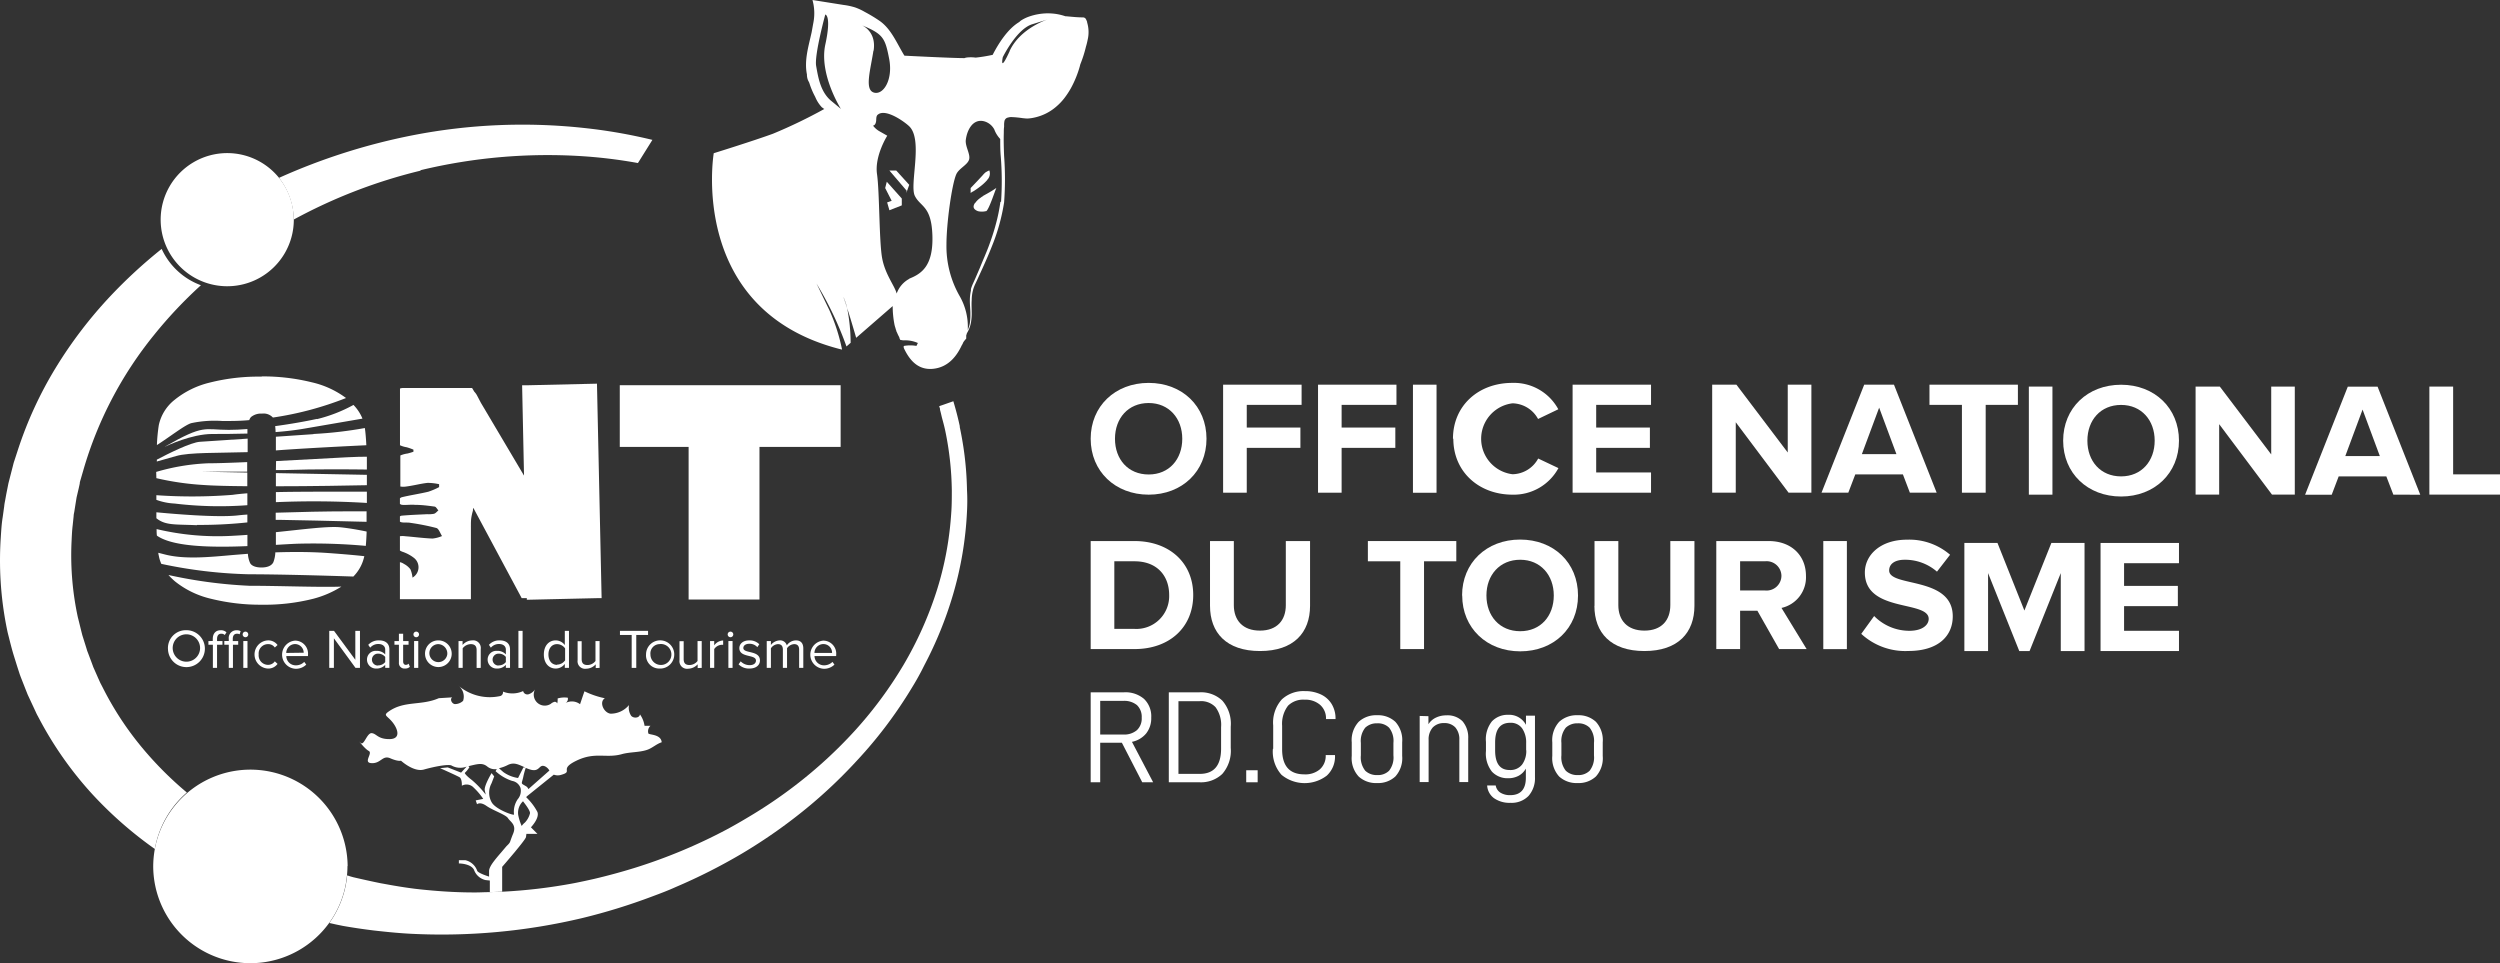 <svg xmlns="http://www.w3.org/2000/svg" viewBox="0 0 419.83 161.76"><rect x="0" y="0" width="419.83" height="161.76" fill="#333333" stroke="none"/><defs><style>.cls-1{fill:#fff;}</style></defs><title>ont blanc</title><g id="Calque_2" data-name="Calque 2"><g id="Calque_1-2" data-name="Calque 1"><path class="cls-1" d="M183.16,73.68c0-5.47,4.11-9.38,9.74-9.38s9.71,3.91,9.71,9.38-4.09,9.39-9.71,9.39-9.74-3.92-9.74-9.39m15.38,0c0-3.4-2.21-6-5.64-6s-5.66,2.55-5.66,6,2.2,6,5.66,6,5.64-2.58,5.64-6"/><polygon class="cls-1" points="205.4 82.74 205.4 64.6 218.58 64.6 218.58 67.99 209.37 67.99 209.37 71.8 218.38 71.8 218.38 75.21 209.37 75.21 209.37 82.74 205.4 82.74"/><polygon class="cls-1" points="221.34 82.74 221.34 64.6 234.51 64.6 234.51 67.99 225.3 67.99 225.3 71.8 234.32 71.8 234.32 75.21 225.3 75.21 225.3 82.74 221.34 82.74"/><rect class="cls-1" x="237.28" y="64.6" width="3.96" height="18.15"/><path class="cls-1" d="M244,73.68c0-5.6,4.33-9.38,9.94-9.38a8.47,8.47,0,0,1,7.75,4.43l-3.4,1.63A5,5,0,0,0,254,67.73a6,6,0,0,0,0,11.91A5,5,0,0,0,258.31,77l3.4,1.61A8.53,8.53,0,0,1,254,83.07c-5.61,0-9.94-3.81-9.94-9.39"/><polygon class="cls-1" points="264.09 82.74 264.09 64.6 277.26 64.6 277.26 67.99 268.05 67.99 268.05 71.8 277.07 71.8 277.07 75.21 268.05 75.21 268.05 79.34 277.26 79.34 277.26 82.74 264.09 82.74"/><polygon class="cls-1" points="300.36 82.74 291.49 70.91 291.49 82.74 287.53 82.74 287.53 64.6 291.6 64.6 300.22 75.99 300.22 64.6 304.19 64.6 304.19 82.74 300.36 82.74"/><path class="cls-1" d="M320.73,82.74l-1.17-3.07h-8l-1.17,3.07h-4.5l7.17-18.14h5l7.17,18.14Zm-5.16-14.28-2.9,7.8h5.8Z"/><polygon class="cls-1" points="329.47 82.74 329.47 67.99 324.02 67.99 324.02 64.6 338.87 64.6 338.87 67.99 333.46 67.99 333.46 82.74 329.47 82.74"/><rect class="cls-1" x="340.71" y="64.92" width="3.96" height="18.15"/><path class="cls-1" d="M346.47,74c0-5.47,4.1-9.39,9.73-9.39s9.72,3.92,9.72,9.39-4.1,9.38-9.72,9.38-9.73-3.91-9.73-9.38m15.37,0c0-3.41-2.2-6-5.64-6s-5.66,2.55-5.66,6,2.21,6,5.66,6,5.64-2.59,5.64-6"/><polygon class="cls-1" points="381.54 83.06 372.67 71.23 372.67 83.06 368.71 83.06 368.71 64.92 372.78 64.92 381.41 76.31 381.41 64.92 385.37 64.92 385.37 83.06 381.54 83.06"/><path class="cls-1" d="M401.92,83.07,400.74,80h-8l-1.17,3.08H387.1l7.17-18.15h5l7.17,18.15Zm-5.17-14.29-2.9,7.81h5.8Z"/><polygon class="cls-1" points="407.97 83.06 407.97 64.92 411.96 64.92 411.96 79.66 419.83 79.66 419.83 83.06 407.97 83.06"/><path class="cls-1" d="M183.16,109V90.86h7.35c5.83,0,9.87,3.62,9.87,9.06s-4,9.08-9.85,9.08Zm13.18-9.08c0-3.19-2-5.66-5.81-5.66h-3.4v11.35h3.38a5.51,5.51,0,0,0,5.83-5.69"/><path class="cls-1" d="M203.2,101.74V90.86h4v10.77c0,2.53,1.5,4.27,4.38,4.27s4.35-1.74,4.35-4.27V90.86H220v10.88c0,4.49-2.73,7.59-8.4,7.59s-8.4-3.1-8.4-7.59"/><polygon class="cls-1" points="235.15 109 235.15 94.26 229.71 94.26 229.71 90.86 244.56 90.86 244.56 94.26 239.14 94.26 239.14 109 235.15 109"/><path class="cls-1" d="M245.53,100c0-5.47,4.1-9.39,9.74-9.39S265,94.48,265,100s-4.1,9.38-9.71,9.38-9.74-3.91-9.74-9.38m15.38,0c0-3.4-2.21-6-5.64-6s-5.67,2.56-5.67,6,2.21,6,5.67,6,5.64-2.58,5.64-6"/><path class="cls-1" d="M267.77,101.74V90.86h4v10.77c0,2.53,1.5,4.27,4.38,4.27s4.35-1.74,4.35-4.27V90.86h4.05v10.88c0,4.49-2.73,7.59-8.4,7.59s-8.4-3.1-8.4-7.59"/><path class="cls-1" d="M298.77,109l-3.65-6.44h-2.9V109h-4V90.86H297c3.88,0,6.28,2.47,6.28,5.85a5.26,5.26,0,0,1-4.11,5.38l4.22,6.91Zm.39-12.32a2.49,2.49,0,0,0-2.76-2.42h-4.18v4.9h4.18a2.5,2.5,0,0,0,2.76-2.48"/><rect class="cls-1" x="306.19" y="90.86" width="3.96" height="18.15"/><path class="cls-1" d="M312.56,106.45l2.17-3a8.29,8.29,0,0,0,5.92,2.48c2.2,0,3.24-1,3.24-2,0-3.16-10.72-1-10.72-7.78,0-3,2.68-5.52,7.06-5.52a10.49,10.49,0,0,1,7.25,2.53L325.28,96a8.13,8.13,0,0,0-5.41-2c-1.68,0-2.62.71-2.62,1.8,0,2.86,10.68.93,10.68,7.7,0,3.32-2.45,5.82-7.45,5.82a10.89,10.89,0,0,1-7.92-2.88"/><polygon class="cls-1" points="346.07 109.33 346.07 96.24 340.83 109.33 339.1 109.33 333.86 96.24 333.86 109.33 329.88 109.33 329.88 91.18 335.44 91.18 339.96 102.53 344.49 91.18 350.06 91.18 350.06 109.33 346.07 109.33"/><polygon class="cls-1" points="352.75 109.33 352.75 91.18 365.92 91.18 365.92 94.58 356.7 94.58 356.7 98.39 365.73 98.39 365.73 101.79 356.7 101.79 356.7 105.93 365.92 105.93 365.92 109.33 352.75 109.33"/><path class="cls-1" d="M184.76,124.73v6.64h-1.6V116.26h5.61a4.8,4.8,0,0,1,3.34,1.1,4.05,4.05,0,0,1,1.22,3.15,4.11,4.11,0,0,1-.86,2.67,4.18,4.18,0,0,1-2.38,1.4l3.56,6.79h-1.83l-3.42-6.64Zm3.88-1.38a3.27,3.27,0,0,0,2.28-.73,2.67,2.67,0,0,0,.81-2.09,2.72,2.72,0,0,0-.8-2.12,3.36,3.36,0,0,0-2.29-.71h-3.88v5.65Z"/><path class="cls-1" d="M201.44,116.26a5.19,5.19,0,0,1,3.82,1.39,5.9,5.9,0,0,1,1.42,4.39v3.54a5.91,5.91,0,0,1-1.42,4.39,5.19,5.19,0,0,1-3.82,1.4h-5.16V116.26Zm3.62,9.41V122.1a5,5,0,0,0-.94-3.35,3.33,3.33,0,0,0-2.65-1H197.9v12.21h3.57q3.59,0,3.59-4.25"/><rect class="cls-1" x="209.28" y="129.35" width="1.92" height="2.02"/><path class="cls-1" d="M213.81,125.76v-3.92a5.84,5.84,0,0,1,1.45-4.39,5.36,5.36,0,0,1,3.87-1.39,6.17,6.17,0,0,1,2.71.57,4.17,4.17,0,0,1,1.8,1.62,4.64,4.64,0,0,1,.64,2.43v.07h-1.6v-.07a3,3,0,0,0-1-2.32,3.76,3.76,0,0,0-2.6-.86,3.62,3.62,0,0,0-2.77,1,5,5,0,0,0-1,3.38v3.94c0,2.82,1.25,4.22,3.74,4.22a3.76,3.76,0,0,0,2.58-.83,3,3,0,0,0,1-2.32v-.09h1.56v.09a4.33,4.33,0,0,1-1.39,3.37,6.12,6.12,0,0,1-7.59-.14,5.84,5.84,0,0,1-1.45-4.39"/><path class="cls-1" d="M227,126.94v-2.27a4.53,4.53,0,0,1,1.17-3.46,4.32,4.32,0,0,1,3.1-1.1,4.24,4.24,0,0,1,3.05,1.1,4.57,4.57,0,0,1,1.15,3.46v2.27a4.57,4.57,0,0,1-1.15,3.46,4.24,4.24,0,0,1-3.05,1.1,4.31,4.31,0,0,1-3.1-1.09,4.53,4.53,0,0,1-1.17-3.47m7-.09v-2.09a3.56,3.56,0,0,0-.73-2.56,2.66,2.66,0,0,0-2-.73,2.77,2.77,0,0,0-2,.73,3.56,3.56,0,0,0-.74,2.56v2.09a3.6,3.6,0,0,0,.74,2.58,2.77,2.77,0,0,0,2,.73,2.66,2.66,0,0,0,2-.73,3.6,3.6,0,0,0,.73-2.58"/><path class="cls-1" d="M239.88,120.27v1.35a3,3,0,0,1,1.26-1.11,4,4,0,0,1,1.75-.38,3.53,3.53,0,0,1,2.72,1,4.18,4.18,0,0,1,.95,2.91v7.29h-1.49v-7.08a3,3,0,0,0-.68-2.1,2.46,2.46,0,0,0-1.88-.72,2.53,2.53,0,0,0-1.9.73,3,3,0,0,0-.7,2.09v7.08h-1.5v-11.1Z"/><path class="cls-1" d="M249.69,131.91h1.49a1.76,1.76,0,0,0,.75,1.18,3,3,0,0,0,1.7.44c1.73,0,2.61-1,2.61-2.91v-1.55a3.08,3.08,0,0,1-1.2,1.2,3.64,3.64,0,0,1-1.81.42,3.56,3.56,0,0,1-2.69-1.11,4.9,4.9,0,0,1-1-3.47v-1.53a4.83,4.83,0,0,1,1-3.44,3.62,3.62,0,0,1,2.72-1.1,3.18,3.18,0,0,1,3,1.69v-1.55h1.51v10.31a4.47,4.47,0,0,1-1.09,3.18,3.94,3.94,0,0,1-3,1.15,4.55,4.55,0,0,1-2.79-.78,2.86,2.86,0,0,1-1.15-2.13m6.55-5.91v-1.2a4.15,4.15,0,0,0-.68-2.49,2.33,2.33,0,0,0-2-.93c-1.69,0-2.53,1.1-2.53,3.31V126c0,2.21.81,3.31,2.44,3.31a2.47,2.47,0,0,0,2.09-.92,3.85,3.85,0,0,0,.7-2.41"/><path class="cls-1" d="M260.68,126.94v-2.27a4.57,4.57,0,0,1,1.16-3.46,4.34,4.34,0,0,1,3.11-1.1,4.24,4.24,0,0,1,3.05,1.1,4.57,4.57,0,0,1,1.15,3.46v2.27A4.57,4.57,0,0,1,268,130.4a4.24,4.24,0,0,1-3.05,1.1,4.34,4.34,0,0,1-3.11-1.09,4.57,4.57,0,0,1-1.16-3.47m7-.09v-2.09a3.56,3.56,0,0,0-.73-2.56,2.67,2.67,0,0,0-2-.73,2.77,2.77,0,0,0-2,.73,3.56,3.56,0,0,0-.74,2.56v2.09a3.6,3.6,0,0,0,.74,2.58,2.77,2.77,0,0,0,2,.73,2.67,2.67,0,0,0,2-.73,3.6,3.6,0,0,0,.73-2.58"/><path class="cls-1" d="M84.33,149.74v-4.17s3.91-4.48,4-5l.07-.54h1.85l-1.09-1.1s1.48-1.53,1.09-2.57a9.35,9.35,0,0,0-1.88-2.47l.08-.14L93,130.09a1.9,1.9,0,0,0,1.33,0c2-.57-.57-.9,2.54-2.38s4.92-.33,7.54-1.06c1.36-.38,2.86-.28,4.18-.7.93-.29,1.6-1,2.53-1.3-.11-1.39-2.16-1.22-2.24-1.49a1.25,1.25,0,0,1,.36-1.28h-1a4.39,4.39,0,0,0-.77-1.91c-.08.62-1.07.71-1.48.23a2.47,2.47,0,0,1-.36-1.8,4,4,0,0,1-3.11,1.45c-1.18-.18-1.94-2-.94-2.59a14.33,14.33,0,0,1-3.43-1.17c-.25.72-.5,1.45-.74,2.17a2.27,2.27,0,0,0-2.46-.19.81.81,0,0,0,.4-.9,4.08,4.08,0,0,0-1.7.12c0,.28,0,.56-.08.84a.44.44,0,0,0-.42-.28,1.63,1.63,0,0,0-.66.35,1.85,1.85,0,0,1-2.64-2.42,2.11,2.11,0,0,1-1,.78.73.73,0,0,1-1-.51,4.25,4.25,0,0,1-3.39.09.65.65,0,0,1-.56.77,8.13,8.13,0,0,1-6.93-1.78,2.33,2.33,0,0,1,.8,2.56,2,2,0,0,1-1.4.55c-.51-.08-.86-.84-.43-1.13l-2.25.14c-3,1.31-5.84.36-8.48,2.28-.9.65-.16.65.74,1.8s1.39,2.79-.57,2.79-2.13-.92-2.95-1-1.32,2.26-1.89,1.6.66,1,1.39,1.39-1.06,2,.5,2.05,1.8-1.39,3.11-.82,1.8.41,1.8.41.17.15.44.36c.71.54,2.17,1.47,3.41,1.12,1.73-.49,3.94-.91,4.59-.7a3,3,0,0,0,2.57.21c1.78-.41,2.6-.74,3.5,0a2,2,0,0,0,1.58.41l-.21.35A7.6,7.6,0,0,0,86,131.14a1.8,1.8,0,0,1,1.42,1.21,2.17,2.17,0,0,1-.49,1.88,3.73,3.73,0,0,0-.61,2.54c.11.28-3.11-.82-3.77-2.07a3.3,3.3,0,0,1,0-3.17l.44-1.15-.44-.55s-1.31,2.19-1.14,2.9l.16.71A16,16,0,0,0,79.25,131c-1.2-.92-1.2-1.2-1.2-1.2a4.73,4.73,0,0,0,.76-.93c.06-.21-.38-.21-.38-.21l-1,1.09-2.24-.88L73.9,129s2.84,1.26,3.28,1.53.38,1.42.38,1.42a1.63,1.63,0,0,1,2,.33,10.85,10.85,0,0,1,1.59,1.88l-1.26.25.22.65s.49-.49,1.59.28,3.25,1.47,3.62,2.07,1.47,1.08.86,2.57c-.21.5-.37.95-.5,1.33s-.47.6-.72.9c-1.47,1.76-2.79,3.11-2.83,4.05l0,.95s-1.88-.58-2-1a2.76,2.76,0,0,0-2-1.76l-1.07,0V145s2,0,2.54,1.07a2.69,2.69,0,0,0,1.93,1.72l.73.08,0,1.95Zm4.81-20.48c1.56.41,1.34-1,2.38-.57a1.7,1.7,0,0,1,.74.71l-3.53,3.12a.9.9,0,0,0-.42-.5c-.92-.55-.72-.27-.44-1.53a12.46,12.46,0,0,1,.42-1.54,6,6,0,0,0,.85.31M87,130.65a5.64,5.64,0,0,1-2.48-1l-.73-.64a6.16,6.16,0,0,0,1.5-.55c1.09-.54,1.88,0,2.91.42h-.31Zm.85,3.94c.49.61,1.23,1.64,1.15,2a3.46,3.46,0,0,1-.86,1.55,2.51,2.51,0,0,0-.53.57,8.44,8.44,0,0,1-.58-1.82,2.63,2.63,0,0,1,.82-2.35"/><path class="cls-1" d="M142.26,51.72a8.35,8.35,0,0,0-.63-1.87c0,.07.28.8.63,1.87"/><path class="cls-1" d="M161.19,71.62c-.25-1.16-.54-2.32-.87-3.47-.07-.26-.15-.51-.22-.77l-1.74.61-.64.22c.05.15.09.3.14.44l0,.18c.13.44.22.89.33,1.33.18.66.36,1.32.51,2a52.15,52.15,0,0,1,1.14,10.19c0,1.14,0,2.28-.07,3.42s-.19,2.57-.36,3.85a54.14,54.14,0,0,1-2.1,9.57,61.16,61.16,0,0,1-5.58,12.47,68.25,68.25,0,0,1-8.13,11,76.56,76.56,0,0,1-10.06,9.24,79.05,79.05,0,0,1-7.8,5.28c-1.21.73-2.43,1.43-3.67,2.1a90,90,0,0,1-15.7,6.53q-3.26,1-6.57,1.78c-1.1.25-2.21.49-3.32.71a89.45,89.45,0,0,1-12.2,1.45l-2.16.07c-.82,0-1.65.06-2.47.05-2.39,0-4.78-.12-7.16-.33-1-.09-1.94-.18-2.91-.3-1.56-.2-3.12-.45-4.67-.74l-1-.18c-1.53-.31-3-.64-4.56-1l-.5-.14L58.3,147a16.13,16.13,0,0,1-3,8c.54.11,1.08.25,1.62.35l.68.14c1.7.3,3.4.55,5.11.76l1.09.12c1.73.19,3.46.35,5.2.44a102.06,102.06,0,0,0,28.83-2.65,100,100,0,0,0,11.65-3.6c1.35-.5,2.68-1,4-1.6a95.17,95.17,0,0,0,11-5.55,88.29,88.29,0,0,0,11.72-8.3,82.78,82.78,0,0,0,6.94-6.56c1.1-1.17,2.18-2.35,3.21-3.58.77-.91,1.51-1.84,2.24-2.79q2.17-2.85,4.07-5.91c.62-1,1.23-2,1.81-3.09.29-.52.55-1.06.82-1.59A64.14,64.14,0,0,0,160,100a59.21,59.21,0,0,0,2.39-14.1c.06-1.19.07-2.39,0-3.59a55.14,55.14,0,0,0-.59-7.14c-.18-1.18-.39-2.36-.64-3.53"/><path class="cls-1" d="M31.37,133.08a59,59,0,0,1-7.26-7.23,53.09,53.09,0,0,1-6.9-10.47l-.36-.69-.32-.71-.63-1.43c-.1-.24-.22-.46-.3-.71l-.27-.73-.55-1.46-.14-.36-.11-.37-.23-.74-.47-1.49c-.26-1-.49-2-.75-3A49.3,49.3,0,0,1,12,91.31c.05-1,.08-2.08.21-3.12l.16-1.55c0-.26.08-.52.12-.78l.12-.77.25-1.55L13.22,82l.17-.77c0-.26.1-.52.17-.77L14,78.94A64.34,64.34,0,0,1,25.87,56.25a73.77,73.77,0,0,1,7.87-8.35,11.66,11.66,0,0,1-6.59-6.1,83,83,0,0,0-8.68,8,73.38,73.38,0,0,0-9.1,11.94A65.26,65.26,0,0,0,3,75.57L2.4,77.41c-.11.3-.18.62-.26.93l-.24.93-.48,1.87L1.05,83,.87,84c-.06.32-.13.63-.16,1L.45,86.87C.24,88.14.19,89.44.1,90.73a57.66,57.66,0,0,0,1.19,15.5c.32,1.25.62,2.52,1,3.77l.58,1.86.3.93.15.46.17.46.71,1.81.36.91c.11.3.27.59.4.89l.82,1.76c.14.29.27.59.41.88l.46.86a60.75,60.75,0,0,0,8.9,12.6A66.24,66.24,0,0,0,26,142.57a16.28,16.28,0,0,1,5.39-9.49"/><path class="cls-1" d="M70.63,28.58a91.15,91.15,0,0,1,27-2.36,81.85,81.85,0,0,1,9.5,1.16l2.43-3.89a87.92,87.92,0,0,0-11.5-2,96.14,96.14,0,0,0-28.72,1.22,103.29,103.29,0,0,0-22.49,7.16,11.61,11.61,0,0,1,2.48,7,87.67,87.67,0,0,1,21.29-8.21"/><path class="cls-1" d="M49.34,36.79a11.18,11.18,0,1,0,0,.2c0-.07,0-.13,0-.2"/><path class="cls-1" d="M58.38,145.42A16.33,16.33,0,0,0,26,142.57a16.78,16.78,0,0,0-.27,2.85A16.32,16.32,0,0,0,55.27,155a16.13,16.13,0,0,0,3-8c.05-.5.08-1,.08-1.53"/><path class="cls-1" d="M152.84,59.86a5.55,5.55,0,0,0,1,1.14,4.59,4.59,0,0,0,2.24,1,4.59,4.59,0,0,1-2.24-1,5.82,5.82,0,0,1-1-1.14"/><path class="cls-1" d="M182.57,3.71h0a2.86,2.86,0,0,0-.2-.48.59.59,0,0,0-.19-.22.71.71,0,0,0-.38-.09c-.92,0-1.85-.11-2.79-.19l-.1,0a9.27,9.27,0,0,0-1.51-.38,10,10,0,0,0-1.55-.11,9.86,9.86,0,0,0-3,.53,6.47,6.47,0,0,0-1.4.68,3.47,3.47,0,0,0-.29.25c-1.93,1.15-3.48,3.6-4.46,5.51l0,0a26.08,26.08,0,0,1-2.8.46h-.1a5.94,5.94,0,0,0-1.52,0,1.58,1.58,0,0,0-.31.09c-2.18,0-9.86-.4-10.09-.41l0,0c-1.24-2-2.16-4.42-4.13-5.82A25.2,25.2,0,0,0,145.22,2a9.36,9.36,0,0,0-1.64-.76,11.31,11.31,0,0,0-1.92-.41L136.44,0a8.3,8.3,0,0,1,.17,3.71c-.1.52-.2,1.11-.31,1.71-.52,2.36-1.27,4.73-.79,7.08h0a2.55,2.55,0,0,0,.19,1c.07.12.13.26.2.39a13,13,0,0,0,1,2.38A5.64,5.64,0,0,0,138,18c.07.07.15.1.22.16s.14.11.21.14h0a84.8,84.8,0,0,1-8.63,4.16c-3.28,1.2-9.94,3.27-9.94,3.27S115.44,52,141,58.61l.41.1A30.91,30.91,0,0,0,139.24,52c-1.81-3.74-2.09-4.32-2.14-4.41a57.82,57.82,0,0,1,5.05,10.59l.7-.61a30.53,30.53,0,0,0-.59-5.84c-.35-1.07-.61-1.8-.63-1.87a8.35,8.35,0,0,1,.63,1.87c.44,1.34,1,3.22,1.52,5l6.13-5.33h0a16.2,16.2,0,0,0,.3,3.1,4.45,4.45,0,0,0,.19.65.13.13,0,0,0,0,.06,1.86,1.86,0,0,0,.1.25c0,.15.1.3.16.44s.17.39.27.57.07.16.11.23h0c0,.12.09.25.14.38l.08,0h0a1.74,1.74,0,0,0,.59.07,5.25,5.25,0,0,1,2.29.45l-.24.49a6,6,0,0,0-2.08,0h0c-.1.07-.08.24,0,.44.89,1.86,2.29,3.68,4.91,3.4s4-2.27,4.78-3.94l.11-.18c.06-.11.1-.22.15-.33a4.09,4.09,0,0,1,.49-.61l0,0v-.56a1.93,1.93,0,0,0,.11-.34,5.3,5.3,0,0,0,.64-1.58,8.61,8.61,0,0,0,.17-2c0-.65-.05-1.3,0-1.94a6.94,6.94,0,0,1,.26-1.88,6.37,6.37,0,0,1,.34-.88l.41-.88.81-1.77c.54-1.19,1.06-2.38,1.54-3.6A33,33,0,0,0,168.62,34a52.45,52.45,0,0,0,0-7.83c-.05-1.29-.09-2.58-.05-3.87,0-.32,0-.64.05-1l0-.47a4.39,4.39,0,0,1,.05-.45.79.79,0,0,1,.38-.56,1,1,0,0,1,.27-.09,1.85,1.85,0,0,1,.41-.07h.11a16.09,16.09,0,0,1,1.88.18l.51.05a3,3,0,0,0,.53,0,6.5,6.5,0,0,0,1-.16,8.19,8.19,0,0,0,3.59-1.8,9.54,9.54,0,0,0,1.39-1.45,14.15,14.15,0,0,0,1.1-1.67,17.36,17.36,0,0,0,1.49-3.66l.09-.35a20.51,20.51,0,0,0,.94-2.94h0a11.75,11.75,0,0,0,.29-1.17,5.59,5.59,0,0,0-.09-2.93M139.48,16.85c-1.73-1.53-2.09-3.93-2.42-5.76s1.53-8.65,1.53-8.65.85.08.29,3.57V6s-.09,0-.06,0l.06,0a0,0,0,0,0,0,0c-.07.44-.16.92-.28,1.47-1.09,5,2.62,10.82,2.62,10.82Zm7.23-8.36c.5-3.28-2-4.26-2-4.26,3.6,1.48,3.93,2.13,4.61,5.66s-1,6.14-2.58,5.65-.56-3.77-.07-7M153.86,61a5.55,5.55,0,0,1-1-1.14,5.82,5.82,0,0,0,1,1.14,4.59,4.59,0,0,0,2.24,1,4.59,4.59,0,0,1-2.24-1m-1.17-14.17a4.5,4.5,0,0,0-2.11,2.47h0c-.3-1.25-1.88-3.11-2.42-5.84s-.44-11.15-.88-14.21S149,22.79,149,22.79L147.61,22a3.63,3.63,0,0,1-1-.9h0c.37-.06.51-.51.53-.88s0-.8.32-1c1.3-1,4.39,1.18,5.24,2,2.35,2.3,0,9.78.93,11.67s2.79,1.61,2.95,6.67-1.8,6.41-3.88,7.23M168,33.89a29,29,0,0,1-.77,3.77c-.33,1.25-.74,2.47-1.19,3.68s-1,2.41-1.47,3.6l-.18.41h0l-.59,1.37-.4.89a7.41,7.41,0,0,0-.35.93c0,.09,0,.18,0,.27h0a7.59,7.59,0,0,0-.18,1.71c0,.65.07,1.3.09,1.95,0,.2,0,.4,0,.6h0a8.05,8.05,0,0,1-.11,1.3,4.86,4.86,0,0,1-.34,1.06h0l0,.09a10.31,10.31,0,0,0-1.39-5.86,16.88,16.88,0,0,1-2.18-8.57c0-3.61.9-10.08,1.64-11.8.43-1,1.85-1.56,2.15-2.46s-.68-2.23-.54-3.34c.19-1.57,1.13-3.55,3-3.14a2.75,2.75,0,0,1,1.78,1.38,4.75,4.75,0,0,0,1,1.61c0,.94,0,1.88.08,2.81a51.2,51.2,0,0,1,.06,7.73M169.55,8.6c-1.75,3.83-1.15,1-1.15,1s2.3-4.7,4.92-5.52l2.62-.82s-4.64,1.48-6.39,5.3"/><path class="cls-1" d="M165.76,30.23a1.51,1.51,0,0,0,.41-1.52s0,0,0-.05-.09,0-.13,0-.39.19-.57.31a4.56,4.56,0,0,0-.48.5l-.93,1L163,31.58v.83a2.38,2.38,0,0,1,.49-.3c.39-.25.76-.51,1.12-.79a8.11,8.11,0,0,0,1.18-1.09"/><polygon class="cls-1" points="149.36 28.64 152.26 32.03 152.2 32.41 152.69 31.04 150.51 28.64 149.36 28.64"/><polygon class="cls-1" points="148.65 31.58 149.74 33.72 148.98 33.99 149.36 35.31 151.44 34.49 151.44 33.34 148.92 30.52 148.65 31.58"/><path class="cls-1" d="M165.09,32.93a2.92,2.92,0,0,0-.45.3,3.35,3.35,0,0,0-.87.85l-.07.05h0c-.32.51-.33,1,.52,1.33a2.89,2.89,0,0,0,1.34,0l.06,0c.46-.28,1.45-3.35,1.7-3.9,0,0-.3.21-.75.49s-1,.58-1.51.86"/><path class="cls-1" d="M28.21,109.05a3.1,3.1,0,1,0,3.09-3.22,3,3,0,0,0-3.09,3.22m5.38,0a2.3,2.3,0,1,1-2.29-2.53,2.31,2.31,0,0,1,2.29,2.53"/><path class="cls-1" d="M37.19,106.42a.78.78,0,0,1,.55.22l.29-.45a1.32,1.32,0,0,0-1-.35c-.79,0-1.3.54-1.3,1.47v.34H35v.62h.75v3.89h.7v-3.89h.91v-.62h-.91v-.34c0-.58.25-.89.72-.89"/><path class="cls-1" d="M39.84,106.42a.82.82,0,0,1,.4.1l.17-.53a1.4,1.4,0,0,0-.68-.15,1.29,1.29,0,0,0-1.31,1.47v.34h-.75v.62h.75v3.89h.7v-3.89H40v-.62h-.91v-.34c0-.58.25-.89.72-.89"/><rect class="cls-1" x="40.86" y="107.65" width="0.7" height="4.51"/><path class="cls-1" d="M41.22,106.07a.47.47,0,1,0,0,.94.47.47,0,0,0,0-.94"/><path class="cls-1" d="M45,108.17a1.32,1.32,0,0,1,1.15.57l.46-.42a1.94,1.94,0,0,0-1.65-.78,2.37,2.37,0,0,0,0,4.73,1.91,1.91,0,0,0,1.65-.78l-.46-.43a1.37,1.37,0,0,1-1.15.59,1.59,1.59,0,0,1-1.56-1.75A1.57,1.57,0,0,1,45,108.17"/><path class="cls-1" d="M51.72,110a2.19,2.19,0,0,0-2.17-2.42,2.37,2.37,0,0,0,.09,4.73,2.47,2.47,0,0,0,1.79-.7l-.34-.46a1.92,1.92,0,0,1-1.4.58,1.57,1.57,0,0,1-1.61-1.56h3.64Zm-3.65-.35a1.5,1.5,0,0,1,1.47-1.49A1.46,1.46,0,0,1,51,109.61Z"/><polygon class="cls-1" points="56.07 107.19 59.7 112.16 60.45 112.16 60.45 105.94 59.67 105.94 59.67 110.8 56.09 105.94 55.29 105.94 55.29 112.16 56.07 112.16 56.07 107.19"/><path class="cls-1" d="M65.39,112.16v-3.1c0-1.09-.78-1.52-1.74-1.52a2.36,2.36,0,0,0-1.81.75l.33.48a1.75,1.75,0,0,1,1.38-.62c.66,0,1.14.34,1.14.94v.81a1.9,1.9,0,0,0-1.49-.6,1.46,1.46,0,0,0-1.57,1.48,1.5,1.5,0,0,0,1.57,1.49,1.93,1.93,0,0,0,1.49-.62v.51Zm-1.93-.39a1,1,0,1,1,0-2,1.54,1.54,0,0,1,1.23.55v.86a1.52,1.52,0,0,1-1.23.56"/><path class="cls-1" d="M68,112.27a1.13,1.13,0,0,0,.83-.29l-.21-.53a.66.66,0,0,1-.47.2c-.3,0-.45-.25-.45-.58v-2.8h.91v-.62h-.91v-1.23h-.71v1.23h-.75v.62h.75v3a.92.92,0,0,0,1,1"/><path class="cls-1" d="M69.9,106.07a.47.47,0,1,0,0,.94.47.47,0,0,0,0-.94"/><rect class="cls-1" x="69.54" y="107.65" width="0.7" height="4.51"/><path class="cls-1" d="M71.38,109.9a2.24,2.24,0,1,0,2.23-2.36,2.22,2.22,0,0,0-2.23,2.36m3.73,0a1.51,1.51,0,1,1-1.5-1.73,1.57,1.57,0,0,1,1.5,1.73"/><path class="cls-1" d="M80.73,112.16V109a1.28,1.28,0,0,0-1.43-1.46,2.2,2.2,0,0,0-1.62.77v-.66H77v4.51h.7v-3.29a1.77,1.77,0,0,1,1.34-.7c.6,0,1,.24,1,1v3Z"/><path class="cls-1" d="M85.65,112.16v-3.1c0-1.09-.78-1.52-1.74-1.52a2.33,2.33,0,0,0-1.8.75l.32.48a1.77,1.77,0,0,1,1.39-.62c.65,0,1.13.34,1.13.94v.81a1.89,1.89,0,0,0-1.49-.6,1.46,1.46,0,0,0-1.57,1.48,1.5,1.5,0,0,0,1.57,1.49,1.92,1.92,0,0,0,1.49-.62v.51Zm-1.93-.39a1,1,0,1,1,0-2,1.52,1.52,0,0,1,1.23.55v.86a1.5,1.5,0,0,1-1.23.56"/><rect class="cls-1" x="87.06" y="105.94" width="0.7" height="6.23"/><path class="cls-1" d="M95.55,112.16v-6.22h-.7v2.39a1.91,1.91,0,0,0-1.52-.79c-1.18,0-2,.92-2,2.37s.83,2.36,2,2.36a1.9,1.9,0,0,0,1.52-.78v.67Zm-2-.51c-.91,0-1.45-.74-1.45-1.74s.54-1.74,1.45-1.74a1.68,1.68,0,0,1,1.35.72v2a1.68,1.68,0,0,1-1.35.72"/><path class="cls-1" d="M100.69,112.16v-4.51H100V111a1.72,1.72,0,0,1-1.32.68c-.62,0-1-.24-1-1v-3H97v3.19a1.26,1.26,0,0,0,1.43,1.43,2.19,2.19,0,0,0,1.61-.74v.63Z"/><polygon class="cls-1" points="106.85 112.16 106.85 106.63 108.83 106.63 108.83 105.94 104.11 105.94 104.11 106.63 106.08 106.63 106.08 112.16 106.85 112.16"/><path class="cls-1" d="M110.72,112.27a2.37,2.37,0,1,0-2.23-2.37,2.21,2.21,0,0,0,2.23,2.37m0-4.1a1.76,1.76,0,1,1-1.49,1.73,1.56,1.56,0,0,1,1.49-1.73"/><path class="cls-1" d="M117.84,112.16v-4.51h-.7V111a1.76,1.76,0,0,1-1.33.68c-.62,0-1-.24-1-1v-3h-.7v3.19a1.27,1.27,0,0,0,1.44,1.43,2.23,2.23,0,0,0,1.61-.74v.63Z"/><path class="cls-1" d="M119.24,107.65v4.51h.7V109a1.62,1.62,0,0,1,1.23-.72l.27,0v-.72a1.91,1.91,0,0,0-1.5.82v-.72Z"/><path class="cls-1" d="M122.67,106.07a.47.47,0,1,0,0,.94.47.47,0,0,0,0-.94"/><rect class="cls-1" x="122.32" y="107.65" width="0.7" height="4.51"/><path class="cls-1" d="M125.87,111.7a2.06,2.06,0,0,1-1.48-.64l-.36.5a2.42,2.42,0,0,0,1.82.71c1.16,0,1.77-.6,1.77-1.36,0-1.76-2.79-1.11-2.79-2.09,0-.4.38-.71,1-.71a1.74,1.74,0,0,1,1.35.57l.33-.49a2.29,2.29,0,0,0-1.68-.65c-1.07,0-1.67.59-1.67,1.3,0,1.67,2.79,1,2.79,2.09,0,.45-.38.77-1.07.77"/><path class="cls-1" d="M134.9,112.16V108.9c0-.9-.44-1.36-1.26-1.36a1.88,1.88,0,0,0-1.51.84,1.16,1.16,0,0,0-1.21-.84,2,2,0,0,0-1.46.77v-.66h-.7v4.51h.7v-3.29a1.54,1.54,0,0,1,1.18-.7c.6,0,.83.36.83.93v3.06h.7v-3.3a1.55,1.55,0,0,1,1.2-.69c.59,0,.83.36.83.93v3.06Z"/><path class="cls-1" d="M140.42,110a2.19,2.19,0,0,0-2.16-2.42,2.37,2.37,0,0,0,.08,4.73,2.46,2.46,0,0,0,1.79-.7l-.33-.46a2,2,0,0,1-1.4.58,1.59,1.59,0,0,1-1.62-1.56h3.64Zm-3.65-.35a1.51,1.51,0,0,1,1.48-1.49,1.45,1.45,0,0,1,1.48,1.49Z"/><polygon class="cls-1" points="141.17 64.69 104.08 64.69 104.08 75.05 115.64 75.05 115.64 100.68 127.54 100.68 127.54 75.05 141.17 75.05 141.17 64.69"/><path class="cls-1" d="M100.25,64.43l-11.76.27h-.81L88,79.87,80.75,67.63l-.62-1.18a2.75,2.75,0,0,0-.48-.67l-.37-.62H68.72l0,0h-1a1.47,1.47,0,0,0-.55.09v9.52a4.26,4.26,0,0,0,1.13.34,9.5,9.5,0,0,1,1.13.4c0,.12,0,.23,0,.35a9.15,9.15,0,0,1-1,.3,4.49,4.49,0,0,0-1.2.33V81.7a3,3,0,0,0,1,0c1.2-.15,2.38-.48,3.58-.61a9.14,9.14,0,0,1,1.93.22l0,.49a11.59,11.59,0,0,1-1.82.78c-1.47.35-3,.57-4.44.92a.76.76,0,0,0-.32.19v.93a.71.71,0,0,0,.37.16c.71.06,1.44-.07,2.15,0,1.1,0,2.19.14,3.28.29.25,0,.44.42.66.64-.24.2-.46.49-.74.57a4.68,4.68,0,0,1-1.13.07c-1.44.07-2.88.12-4.31.25a.53.53,0,0,0-.28.12v.87a.54.54,0,0,0,.23.11c.51.11,1.06,0,1.58.11a39.29,39.29,0,0,1,4.32.86c.41.13.63.88.94,1.35a5.51,5.51,0,0,1-1.59.42c-1.54-.06-3.07-.27-4.61-.39a2.83,2.83,0,0,0-.87,0v2.4a2.15,2.15,0,0,0,.43.21,6.56,6.56,0,0,1,1.89,1A2,2,0,0,1,69.27,97a4.71,4.71,0,0,0-.35-1.4,3.29,3.29,0,0,0-1.1-.91,1.71,1.71,0,0,0-.66-.28v6.22H79.08V88.49a1.1,1.1,0,0,1,0-.18c0-.42,0-.81.05-1.23a8.65,8.65,0,0,1,.29-1.32c0-.16,0-.31.07-.47l8.12,15.16h.86v.27l11.75-.27h0l.81,0Z"/><path class="cls-1" d="M43.94,63.25a33.35,33.35,0,0,0-8.72,1,14.9,14.9,0,0,0-5.93,2.92,7.38,7.38,0,0,0-2.62,4.21,29,29,0,0,0-.32,3.36c2.24-1.43,4.71-3.38,5.77-3.68a18.68,18.68,0,0,1,5.23-.36c1.51,0,3,0,4.51-.15a1.37,1.37,0,0,1,.31-.53A2.64,2.64,0,0,1,44,69.46a2.12,2.12,0,0,1,1.83.66,55,55,0,0,0,12.28-3.28,15.34,15.34,0,0,0-5.71-2.63,34.26,34.26,0,0,0-8.47-1"/><path class="cls-1" d="M27.74,75c.25-.12,4.41-2.12,7.91-2.12,1.53,0,3.61,0,5.9-.07,0-.27,0-.53,0-.76-1.12.09-2.18.14-3.12.14-4.2,0-4.09-1-10.73,2.81"/><path class="cls-1" d="M53.21,70.35c-1.89.41-4.4.86-7,1.21a10,10,0,0,1,.07,1c1.68-.13,3.35-.32,4.88-.59l9.71-1.67A7.24,7.24,0,0,0,59.36,68a25.05,25.05,0,0,1-6.15,2.39"/><path class="cls-1" d="M26.27,77.52c.75-.2,1.89-.52,3.32-.94,2.13-.63,7.19-.5,12-.65V73.66l-8,.53c-1.5.08-5.37,2-7.25,3v.29"/><path class="cls-1" d="M52.63,72.91l-6.3.43v2.3c4.71-.36,12.4-.74,15.19-.87-.06-1.17-.14-2.14-.25-2.89a68.08,68.08,0,0,1-8.64,1"/><path class="cls-1" d="M26.26,80.3a47.12,47.12,0,0,0,8,1.15c1.68.12,4.29.18,7.27.2V79.36l-7.67-.15H38l.92,0h1.42l1.17,0V77.6c-2.72.12-5.09.2-6.53.2a35.75,35.75,0,0,0-8.75,1.45Z"/><path class="cls-1" d="M46.33,78.94l1.43,0c5.19-.19,11.48-.12,13.85-.09,0-.77,0-1.48,0-2.15-.69,0-1.73,0-3.31.09-2.17.11-7.07.39-11.94.64Z"/><path class="cls-1" d="M61.61,79.74l-15.28-.29v2.21c6,0,12.33-.12,15.28-.18Z"/><path class="cls-1" d="M26.26,83.94a10.23,10.23,0,0,0,3.06.62,63.12,63.12,0,0,0,12.22.28v-2c-.89.07-1.72.15-2.48.26a85.78,85.78,0,0,1-12.8.06Z"/><path class="cls-1" d="M61.61,82.57H55.1c-2.07,0-5.41,0-8.77.07v1.69a146.79,146.79,0,0,1,15.28.13Z"/><path class="cls-1" d="M33.07,88.15a75.15,75.15,0,0,0,8.47-.42V86.41q-.91.06-1.68.15c-3.48.38-10.87-.27-13.6-.53,0,.32,0,.64,0,1,1.54,1.24,3.15,1,6.8,1.17"/><path class="cls-1" d="M61.61,85.87l-3.31,0c-3.56,0-8,.1-12,.23V87.3l.63,0c1.37,0,10.2.22,14.63.33,0-.55,0-1.13,0-1.74"/><path class="cls-1" d="M41.55,91.71c0-.34,0-.71,0-1.11v-.78c-.9.07-1.81.12-2.72.17A44.23,44.23,0,0,1,26.3,88.85c0,.39,0,.75.05,1.1,2.71,1.92,9.34,2,15.2,1.76"/><path class="cls-1" d="M61.55,89.26c-1.16-.24-2.75-.54-4.37-.71-2.08-.21-6.09.33-10.85.82v1c0,.4,0,.78,0,1.13,1.37-.08,2.57-.15,3.53-.19a97.47,97.47,0,0,1,11.57.36c.06-.68.11-1.47.14-2.37"/><path class="cls-1" d="M61.18,93.4c-1.16-.13-3.14-.32-6.24-.54-2.92-.2-5.92-.19-8.7-.1a5.3,5.3,0,0,1-.34,1.67c-.3.58-1,.87-2,.87S42.23,95,42,94.55A4.37,4.37,0,0,1,41.63,93l-2.49.2c-4,.36-8.14.76-11.42-.08l-1.13-.29c0,.22.07.42.1.61a5.86,5.86,0,0,0,.4,1.25,78.62,78.62,0,0,0,14.77,1.75c4.82,0,12.42.21,17.48.38a6.86,6.86,0,0,0,1.84-3.43Z"/><path class="cls-1" d="M57.31,98.51c-3.41.14-10.52-.14-15.45-.14a79.32,79.32,0,0,1-13.57-1.81,10.78,10.78,0,0,0,1.13,1.1,15.19,15.19,0,0,0,6,2.89,34.29,34.29,0,0,0,8.48,1,33.33,33.33,0,0,0,8.71-1,16.81,16.81,0,0,0,4.66-2"/></g></g></svg>